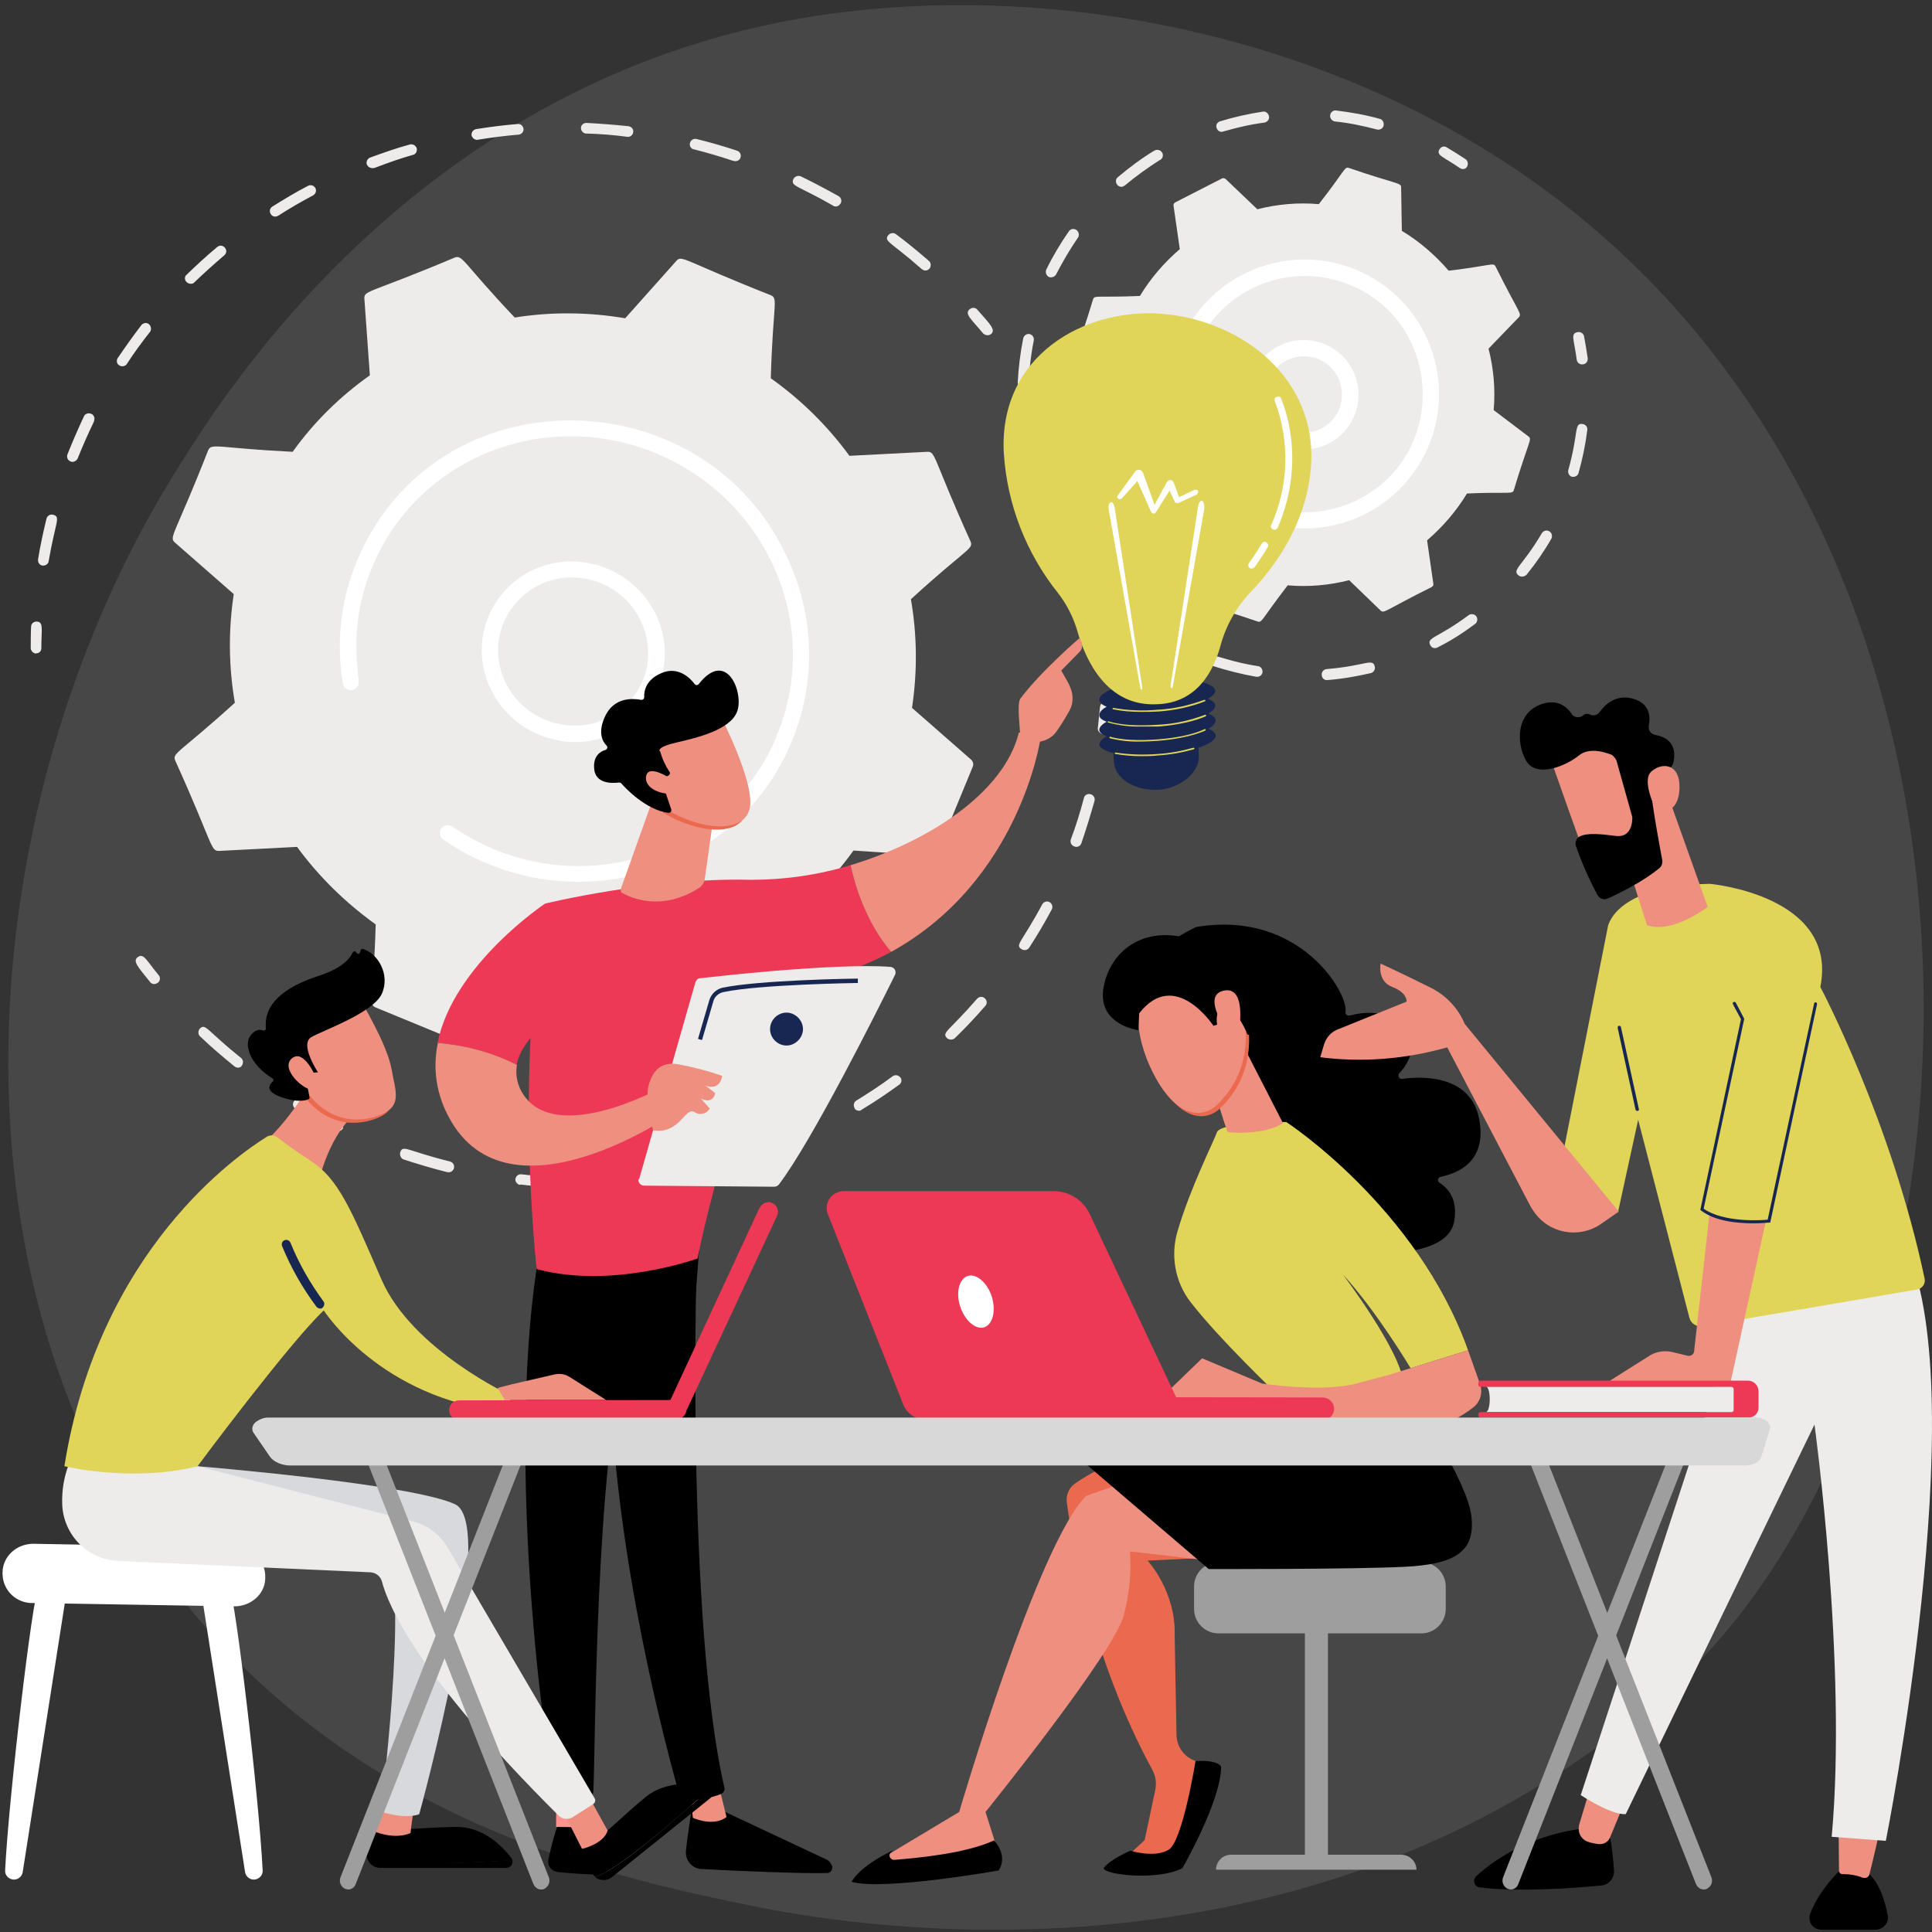 <svg width="460" height="460" viewBox="0 0 460 460" fill="none" xmlns="http://www.w3.org/2000/svg">
<rect x="0" y="0" width="460" height="460" fill="#333333" stroke="none"/>
<g clip-path="url(#clip0_2136_9345)">
<g opacity="0.1">
<path d="M405.144 395.005C395.737 404.847 386.939 411.206 379.884 416.258C297.573 475.312 200.194 458.066 179.551 453.885C148.978 447.614 89.924 435.594 47.244 385.424C-17.385 309.471 -7.282 189.707 42.802 110.706C51.947 96.247 100.376 16.027 198.8 3.136C258.378 -4.616 327.798 11.062 378.055 53.219C483.622 141.627 476.131 320.272 405.144 395.005Z" fill="white"/>
</g>
<path d="M8.1 155.476C7.665 155.302 7.316 154.779 7.316 154.344C7.316 152.602 7.316 150.86 7.404 149.205C7.404 148.508 8.013 147.985 8.71 147.985C10.452 148.072 9.842 149.727 9.842 154.344C9.842 155.041 9.32 155.563 8.623 155.563C8.449 155.65 8.275 155.563 8.1 155.476Z" fill="#EDECEB"/>
<path d="M9.059 133.178C9.582 129.955 10.278 126.733 11.062 123.51C11.236 122.813 11.933 122.378 12.63 122.552C14.546 123.074 13.24 124.032 11.585 133.614C11.498 134.31 10.801 134.746 10.104 134.659C9.407 134.572 8.972 133.875 9.059 133.178ZM16.027 108.267C17.246 105.219 18.553 102.17 19.947 99.209C20.208 98.512 20.992 98.25 21.689 98.512C22.385 98.773 22.647 99.557 22.385 100.254V100.341C20.992 103.215 19.685 106.177 18.466 109.225C18.117 109.835 17.334 110.183 16.724 109.835C16.114 109.574 15.853 108.877 16.027 108.267ZM27.96 85.359C29.789 82.659 31.705 79.959 33.709 77.346C34.231 76.823 35.015 76.736 35.538 77.259C35.973 77.695 36.06 78.391 35.799 78.914C33.796 81.44 31.88 84.053 30.137 86.753C29.702 87.276 28.831 87.363 28.308 86.927C27.786 86.579 27.699 85.882 27.96 85.359ZM44.422 67.155C43.9 66.633 43.9 65.849 44.422 65.413C46.774 63.149 49.213 60.884 51.739 58.794C53.045 57.748 54.7 59.664 53.394 60.797C50.955 62.887 48.516 65.065 46.164 67.329C45.816 67.678 44.945 67.678 44.422 67.155ZM64.455 50.954C64.107 50.345 64.194 49.648 64.804 49.212C67.591 47.47 70.465 45.728 73.34 44.248C73.949 43.899 74.733 44.16 75.082 44.77C75.43 45.38 75.169 46.164 74.559 46.512C71.772 47.993 68.898 49.648 66.197 51.39C65.588 51.738 64.804 51.564 64.455 50.954ZM88.06 39.892C87.712 39.718 87.537 39.544 87.363 39.196C87.102 38.586 87.45 37.802 88.06 37.541C91.195 36.408 94.331 35.276 97.554 34.405C98.251 34.231 98.948 34.579 99.209 35.276C99.383 35.973 99.035 36.67 98.425 36.844C95.289 37.715 92.154 38.847 89.192 39.98C88.757 40.067 88.408 40.067 88.06 39.892ZM113.058 33.186C112.71 33.011 112.361 32.663 112.274 32.228C112.187 31.531 112.622 30.921 113.319 30.747C116.629 30.224 119.939 29.789 123.249 29.527C123.946 29.44 124.555 29.963 124.642 30.66C124.73 31.357 124.207 31.966 123.51 32.053C120.287 32.315 116.978 32.75 113.755 33.273C113.581 33.36 113.319 33.273 113.058 33.186ZM138.317 30.485C138.317 29.789 138.927 29.266 139.624 29.266C142.934 29.44 146.331 29.702 149.641 30.05C150.337 30.137 150.86 30.747 150.773 31.444C150.686 32.141 150.076 32.663 149.379 32.576C146.157 32.141 142.847 31.879 139.537 31.792C138.927 31.792 138.317 31.182 138.317 30.485ZM219.409 64.02C212.092 57.574 210.35 57.487 211.483 56.006C211.918 55.484 212.702 55.309 213.312 55.745C216.012 57.748 218.625 59.926 221.151 62.103C221.673 62.539 221.761 63.323 221.325 63.932C220.802 64.542 220.019 64.542 219.409 64.02C219.409 64.078 219.409 64.078 219.409 64.02ZM164.274 34.057C164.448 33.36 165.145 32.924 165.841 33.099C169.064 33.883 172.374 34.841 175.51 35.886C176.207 36.147 176.555 36.844 176.294 37.541C176.119 38.151 175.423 38.499 174.726 38.325H174.639C171.503 37.279 168.28 36.321 165.145 35.537C164.535 35.45 164.099 34.754 164.274 34.057C164.216 34.057 164.216 34.057 164.274 34.057ZM198.33 48.951C189.881 44.073 188.139 44.422 188.923 42.593C189.272 41.983 189.969 41.722 190.665 41.983C193.714 43.464 196.675 45.032 199.637 46.686C200.247 47.035 200.508 47.732 200.159 48.428C200.159 48.428 200.159 48.516 200.072 48.516C199.724 49.125 198.94 49.386 198.33 48.951Z" fill="#EDECEB"/>
<path d="M234.041 79.35C231.254 75.953 229.512 74.733 230.906 73.601C231.428 73.165 232.299 73.165 232.735 73.775C235.696 77.172 237.264 78.566 235.87 79.611C235.348 79.959 234.564 79.872 234.041 79.35Z" fill="#EDECEB"/>
<path d="M262.175 174.638C261.653 174.377 261.304 173.854 261.391 173.332C261.565 171.677 261.74 169.935 261.914 168.28C262.001 167.583 262.611 167.061 263.307 167.148C264.004 167.235 264.527 167.844 264.527 168.541C264.353 170.196 264.179 171.938 264.004 173.68C263.917 174.377 263.307 174.9 262.611 174.726C262.349 174.726 262.262 174.726 262.175 174.638Z" fill="#EDECEB"/>
<path d="M79.872 269.23C76.65 267.663 73.427 265.833 70.378 264.004C69.769 263.656 69.594 262.872 69.943 262.262C70.988 260.607 71.598 262.262 81.005 266.966C81.614 267.314 81.876 268.011 81.614 268.708C81.266 269.318 80.482 269.492 79.872 269.23ZM95.289 274.369C95.899 272.453 96.944 274.021 107.135 276.547C107.832 276.721 108.267 277.418 108.093 278.115C107.919 278.812 107.222 279.247 106.525 279.073H106.438C102.954 278.202 99.47 277.157 95.986 276.024C95.463 275.763 95.115 275.066 95.289 274.369ZM55.832 253.901C53.045 251.636 50.258 249.284 47.645 246.758C47.122 246.323 47.122 245.452 47.558 244.929C48.951 243.536 49.126 245.278 57.4 251.897C57.923 252.333 58.01 253.117 57.574 253.726C57.226 254.336 56.355 254.336 55.832 253.901ZM123.51 282.034C122.988 281.773 122.639 281.25 122.726 280.728C122.813 280.031 123.423 279.508 124.12 279.595C127.604 280.031 131.175 280.205 134.746 280.292C135.443 280.292 136.053 280.902 136.053 281.599C136.053 282.296 135.443 282.818 134.746 282.818C131.175 282.731 127.517 282.47 123.946 282.034C123.771 282.121 123.597 282.121 123.51 282.034ZM151.557 282.121C151.121 281.947 150.86 281.512 150.773 281.076C150.686 280.379 151.208 279.77 151.905 279.683C155.389 279.334 158.873 278.812 162.357 278.115C163.054 277.941 163.751 278.463 163.925 279.16C164.099 279.857 163.664 280.467 162.967 280.641C159.483 281.338 155.825 281.86 152.341 282.209C151.992 282.209 151.731 282.209 151.557 282.121ZM178.82 276.111C178.471 275.937 178.21 275.676 178.123 275.328C177.861 274.631 178.21 273.934 178.907 273.76C182.216 272.627 185.526 271.408 188.749 270.014C189.446 269.753 190.143 270.014 190.491 270.711C190.752 271.321 190.491 272.105 189.881 272.366C186.572 273.76 183.262 275.066 179.865 276.199C179.516 276.286 179.081 276.286 178.82 276.111ZM203.992 264.353C203.731 264.266 203.556 264.091 203.469 263.83C203.121 263.22 203.295 262.437 203.818 262.088C206.779 260.259 209.741 258.343 212.528 256.252C213.137 255.817 213.921 255.991 214.357 256.514C214.792 257.036 214.705 257.82 214.096 258.256C211.221 260.346 208.26 262.349 205.211 264.179C204.863 264.527 204.427 264.527 203.992 264.353ZM225.506 247.194C224.112 245.8 225.854 245.626 232.648 237.787C233.171 237.264 233.955 237.177 234.477 237.7C235 238.135 235.087 238.919 234.652 239.442C232.3 242.142 229.861 244.755 227.335 247.194C226.812 247.629 226.028 247.629 225.506 247.194ZM243.275 226.028C241.533 224.983 243.275 224.46 248.152 215.315C248.501 214.705 249.285 214.444 249.894 214.792C250.504 215.14 250.765 215.924 250.417 216.534C248.762 219.67 246.933 222.718 245.017 225.68C244.668 226.202 243.884 226.377 243.275 226.028ZM255.643 201.466C255.033 201.204 254.772 200.507 254.946 199.898C256.166 196.675 257.211 193.278 258.082 189.968C258.256 189.271 258.953 188.923 259.65 189.097C260.346 189.271 260.782 189.968 260.608 190.665C259.65 194.062 258.604 197.459 257.472 200.769C257.211 201.466 256.514 201.814 255.817 201.553L255.643 201.466Z" fill="#EDECEB"/>
<path d="M35.712 233.78C32.924 230.296 31.444 228.815 32.837 227.857C34.231 226.899 34.841 228.641 37.802 232.212C38.238 232.735 38.151 233.519 37.628 233.954C36.931 234.477 36.147 234.39 35.712 233.78Z" fill="#EDECEB"/>
<path d="M52.173 202.598L70.726 201.64C75.952 208.782 82.311 214.966 89.453 220.105C88.93 237.874 87.624 239.093 89.453 239.877L110.183 248.413C110.793 248.675 111.49 248.5 111.925 248.065L124.119 234.39C132.829 235.871 141.714 235.958 150.424 234.564L162.879 248.326C163.315 248.849 164.012 248.936 164.621 248.762L185.177 240.487C185.787 240.226 186.135 239.616 186.135 239.006L184.829 220.715C191.884 215.75 198.155 209.566 203.207 202.511L221.76 203.73C222.37 203.817 222.979 203.382 223.241 202.859L231.602 182.565C231.864 181.955 231.69 181.258 231.167 180.823L217.144 168.541C218.45 159.918 218.363 151.208 216.882 142.672C230.122 130.565 231.864 130.739 231.08 128.91C222.108 109.051 222.805 107.483 220.802 107.57L202.249 108.528C197.023 101.386 190.752 95.202 183.522 90.063C184.045 72.294 185.352 71.075 183.522 70.291C162.792 62.103 162.357 60.623 161.05 62.103L148.856 75.778C140.146 74.297 131.262 74.21 122.551 75.604C110.183 62.539 110.183 60.623 108.267 61.319C88.059 69.855 86.666 69.071 86.753 71.075L88.059 89.366C80.917 94.418 74.733 100.515 69.681 107.57C51.912 106.699 50.344 105.393 49.56 107.222C41.634 127.429 40.154 127.865 41.634 129.171L55.657 141.453C54.351 150.076 54.438 158.786 55.919 167.322C42.679 179.342 40.937 179.255 41.721 181.084C50.78 201.117 50.083 202.685 52.173 202.598Z" fill="#EDECEB"/>
<path d="M114.887 151.905C116.629 140.233 127.429 132.22 139.101 133.875L139.449 133.962C151.295 135.791 159.744 146.766 158.089 158.437C156.347 170.109 145.547 178.122 133.875 176.467C133.788 176.467 133.614 176.467 133.527 176.38C121.594 174.551 113.319 163.576 114.887 151.905ZM138.927 137.707C129.433 136.139 120.374 142.585 118.806 152.166C118.806 152.253 118.806 152.34 118.719 152.427C117.5 162.183 124.294 171.067 134.049 172.548C143.63 174.116 152.602 167.583 154.17 158.089V157.828C155.389 148.072 148.595 139.188 138.927 137.707Z" fill="white"/>
<path d="M113.929 204.688C110.967 203.382 108.18 201.727 105.567 199.898C104.783 199.375 104.522 198.417 104.87 197.546C104.957 197.459 104.957 197.372 105.044 197.285C105.654 196.414 106.873 196.239 107.744 196.849C110.793 198.94 114.103 200.682 117.5 202.162C143.369 212.876 172.896 201.553 184.219 176.903C184.481 176.293 184.829 175.596 185.003 174.987C195.804 148.856 182.739 118.893 156.173 107.919C129.607 96.944 99.296 109.051 88.582 135.094C82.224 150.598 86.056 161.573 85.272 163.228C84.75 164.186 83.617 164.622 82.659 164.099C82.049 163.838 81.701 163.315 81.614 162.618C79.872 152.079 81.353 141.191 85.882 131.523C105.828 88.321 169.238 90.063 188.139 134.31C193.975 147.724 194.149 162.88 188.575 176.38C188.313 177.077 187.965 177.774 187.704 178.471C181.955 191.013 171.503 200.856 158.699 205.908C144.937 211.395 129.607 211.308 115.932 205.559C115.322 205.385 114.625 205.037 113.929 204.688Z" fill="white"/>
<path d="M275.676 123.51C278.899 127.255 282.644 130.478 286.825 133.004L286.999 143.369C286.999 144.501 288.045 144.066 299.455 147.985C300.5 148.334 300.413 147.376 306.597 139.362C311.475 139.798 316.44 139.362 321.23 138.143L328.721 145.372C329.592 146.156 329.94 145.198 340.828 139.798C341.176 139.624 341.351 139.275 341.263 138.927L339.783 128.649C343.528 125.426 346.751 121.681 349.277 117.5C359.206 117.064 360.077 117.761 360.426 116.716C363.997 104.87 364.868 104.609 363.91 103.912L355.635 97.641C356.071 92.763 355.635 87.798 354.416 83.008L361.645 75.517C362.429 74.646 361.471 74.298 356.071 63.41C355.548 62.452 355.026 63.236 344.922 64.455C341.699 60.71 337.954 57.487 333.773 54.961L333.599 44.596C333.599 43.464 332.553 43.899 321.143 39.98C320.098 39.631 320.272 40.589 314.001 48.603C309.123 48.167 304.158 48.603 299.368 49.822L291.877 42.68C291.616 42.418 291.18 42.331 290.919 42.505L279.857 48.167C279.509 48.341 279.334 48.69 279.421 49.038L280.902 59.316C277.157 62.539 273.934 66.284 271.408 70.465C261.479 70.901 260.608 70.204 260.259 71.249C256.688 83.095 255.817 83.356 256.688 84.053L264.963 90.324C264.527 95.202 264.963 100.167 266.182 104.957C259.475 112.274 258.343 112.448 258.866 113.406L264.527 124.468C265.05 125.513 265.659 124.729 275.676 123.51Z" fill="#EDECEB"/>
<path d="M297.451 93.112C297.887 85.969 304.071 80.482 311.301 81.004C318.443 81.44 323.93 87.624 323.408 94.853C322.972 101.996 316.788 107.483 309.559 106.961C302.416 106.525 296.929 100.341 297.451 93.112ZM301.284 93.373C300.935 98.425 304.768 102.78 309.82 103.041C314.872 103.302 319.227 99.557 319.488 94.505C319.836 89.453 316.004 85.098 310.952 84.837C305.987 84.576 301.632 88.321 301.284 93.373Z" fill="white"/>
<path d="M245.104 113.493C244.581 111.838 244.146 110.096 243.797 108.354C243.623 107.657 244.059 106.96 244.755 106.786C246.497 106.438 246.236 108.354 247.543 112.709C247.717 113.406 247.368 114.103 246.672 114.277C245.975 114.538 245.365 114.103 245.104 113.493Z" fill="#EDECEB"/>
<path d="M242.316 91.108C242.491 87.537 242.926 84.053 243.623 80.569C243.797 79.872 244.407 79.436 245.104 79.524C245.8 79.698 246.236 80.308 246.149 81.004C244.32 90.237 245.713 92.502 243.623 92.415C242.839 92.415 242.316 91.892 242.316 91.108ZM249.72 65.936C249.11 65.587 248.849 64.891 249.11 64.194C250.678 60.971 252.507 57.922 254.511 55.048C254.946 54.438 255.73 54.351 256.34 54.787C256.862 55.222 257.037 56.006 256.688 56.529C254.772 59.316 253.03 62.278 251.462 65.326C251.114 65.936 250.33 66.197 249.72 65.936ZM266.443 44.335C266.269 44.248 266.095 44.16 266.008 43.986C265.572 43.464 265.572 42.593 266.182 42.157C268.882 39.892 271.757 37.715 274.805 35.886C275.415 35.537 276.199 35.624 276.634 36.234C277.07 36.844 276.896 37.628 276.286 38.063H276.199C273.325 39.892 270.537 41.896 267.924 44.073C267.402 44.509 266.879 44.596 266.443 44.335ZM290.309 31.269C289.7 30.921 289.438 30.137 289.7 29.527C289.874 29.266 290.135 29.005 290.396 28.918C293.793 27.872 297.277 27.089 300.761 26.566C301.458 26.479 302.068 27.089 302.155 27.785C302.242 28.395 301.807 29.005 301.11 29.179C297.713 29.614 294.403 30.398 291.093 31.357C290.919 31.444 290.571 31.357 290.309 31.269ZM316.701 27.437C316.788 26.74 317.398 26.218 318.095 26.305C321.666 26.74 325.15 27.35 328.547 28.308C329.244 28.482 329.592 29.266 329.418 29.963C329.244 30.573 328.547 31.008 327.85 30.834C324.54 29.963 321.23 29.266 317.833 28.918C317.137 28.831 316.614 28.134 316.701 27.437Z" fill="#EDECEB"/>
<path d="M347.535 39.979C343.615 37.279 341.873 37.018 342.744 35.537C343.093 34.928 343.877 34.666 344.486 35.102C345.967 35.973 347.448 36.931 348.928 37.889C349.538 38.325 349.625 39.108 349.277 39.718C348.928 40.328 348.145 40.415 347.535 39.979Z" fill="#EDECEB"/>
<path d="M375.407 85.621C374.797 80.83 373.839 79.437 375.581 79.088C376.278 78.914 376.974 79.35 377.149 80.046C377.497 81.788 377.758 83.53 378.02 85.272C378.107 85.969 377.671 86.666 376.887 86.753C376.191 86.84 375.494 86.405 375.407 85.621Z" fill="#EDECEB"/>
<path d="M288.132 157.044C288.829 155.041 290.309 157.131 299.542 158.612C300.239 158.699 300.674 159.396 300.587 160.092C300.5 160.789 299.803 161.225 299.107 161.138C295.622 160.528 292.226 159.657 288.916 158.612C288.306 158.35 287.958 157.654 288.132 157.044ZM314.698 160.702C314.611 160.005 315.133 159.396 315.83 159.308C325.237 158.525 326.805 156.608 327.327 158.699C327.502 159.396 327.066 160.092 326.369 160.267C322.972 161.051 319.488 161.66 316.004 161.922C315.395 162.009 314.698 161.486 314.698 160.702ZM340.567 153.647C339.522 151.731 342.135 152.079 349.625 146.505C350.148 146.069 351.019 146.156 351.454 146.679C351.89 147.201 351.803 148.072 351.28 148.508C348.493 150.598 345.532 152.515 342.396 154.082C341.699 154.518 340.915 154.344 340.567 153.647ZM361.558 137.011C359.903 135.617 362.342 135.007 367.133 126.907C367.568 126.297 368.352 126.123 368.962 126.558C369.484 126.907 369.659 127.604 369.397 128.213C367.655 131.262 365.652 134.136 363.474 136.836C362.952 137.359 362.081 137.446 361.558 137.011ZM373.404 111.925C375.93 102.867 374.711 100.689 376.801 100.951C377.498 101.038 378.02 101.647 377.933 102.344C377.498 105.828 376.801 109.225 375.843 112.622C375.669 113.319 374.885 113.667 374.188 113.493C373.665 113.319 373.23 112.622 373.404 111.925Z" fill="#EDECEB"/>
<path d="M273.586 151.295C272.105 150.337 270.624 149.292 269.231 148.247C268.621 147.811 268.534 147.027 268.969 146.417C270.015 145.024 271.147 146.679 274.892 149.118C275.502 149.553 275.589 150.337 275.154 150.947C274.805 151.469 274.108 151.556 273.586 151.295Z" fill="#EDECEB"/>
<path d="M294.664 121.594C293.706 121.071 293.444 119.852 293.967 118.981C294.489 118.022 295.622 117.761 296.58 118.197C304.855 122.987 314.958 123.249 323.494 118.893C345.705 107.483 343.092 74.733 319.313 67.068C305.726 62.713 291.092 69.159 285.082 82.05C279.16 94.853 285.866 101.56 281.773 102.518C280.727 102.78 279.682 102.083 279.421 101.038C275.414 83.792 286.128 66.633 303.374 62.626C320.62 58.619 337.779 69.333 341.786 86.579C345.792 103.825 335.079 120.984 317.833 124.991C312.171 126.297 306.335 126.036 300.761 124.294C298.67 123.597 296.58 122.726 294.664 121.594Z" fill="white"/>
<path d="M289.351 167.932C289.264 167.322 288.654 166.799 287.609 166.364C288.741 165.754 289.351 165.057 289.351 164.448C289.177 162.444 282.906 161.312 275.241 161.922C267.576 162.531 261.566 164.622 261.74 166.712C261.827 167.322 262.437 167.845 263.482 168.28C262.35 168.89 261.74 169.587 261.74 170.283C261.74 170.98 262.437 171.416 263.482 171.851C262.35 172.461 261.74 173.158 261.74 173.767C261.74 174.377 262.437 174.9 263.482 175.335C262.35 175.945 261.74 176.642 261.74 177.251C261.827 178.123 263.134 178.819 265.137 179.342C265.137 180.039 265.137 180.823 265.224 181.519C265.485 185.178 269.666 188.052 275.154 188.052C280.641 188.052 285.345 184.133 285.432 180.387C285.432 179.603 285.432 178.819 285.345 178.035C287.958 177.164 289.525 176.119 289.438 175.074C289.351 174.464 288.741 173.942 287.696 173.506C288.829 172.896 289.438 172.2 289.438 171.503C289.438 170.806 288.741 170.37 287.696 169.935C288.741 169.238 289.351 168.628 289.351 167.932Z" fill="#182751"/>
<path d="M271.67 180.039C269.666 180.039 267.576 179.865 265.573 179.516C265.486 179.516 265.398 179.429 265.398 179.342C265.398 179.255 265.486 179.168 265.573 179.168C268.882 179.69 272.279 179.777 275.676 179.516C278.551 179.342 281.338 178.819 284.125 178.035C284.212 178.035 284.299 178.035 284.387 178.123C284.387 178.21 284.387 178.297 284.299 178.384C281.512 179.168 278.638 179.69 275.764 179.865C274.37 180.039 272.976 180.039 271.67 180.039Z" fill="#E0D558"/>
<path d="M271.669 176.555C269.143 176.642 266.705 176.381 264.266 175.771C264.179 175.771 264.092 175.597 264.179 175.509C264.179 175.422 264.266 175.335 264.353 175.422C266.966 176.206 271.234 176.381 275.763 176.032C280.292 175.684 284.386 174.813 286.825 173.593C286.912 173.593 286.999 173.593 287.086 173.68C287.086 173.767 287.086 173.855 286.999 173.942C284.473 175.074 280.292 176.032 275.763 176.381C274.37 176.468 273.063 176.555 271.669 176.555Z" fill="#E0D558"/>
<path d="M271.669 172.983C269.056 173.071 266.356 172.722 263.83 172.025C263.743 172.025 263.656 171.938 263.743 171.851C263.743 171.764 263.917 171.677 264.004 171.764C266.617 172.635 271.06 172.896 275.85 172.548C279.683 172.374 283.428 171.503 286.912 170.196C286.999 170.109 287.086 170.196 287.173 170.283C287.173 170.37 287.173 170.458 287.086 170.545C284.56 171.677 280.379 172.635 275.85 172.983H271.669Z" fill="#E0D558"/>
<path d="M271.669 169.499C269.404 169.499 267.227 169.325 265.049 168.89C264.962 168.89 264.875 168.803 264.875 168.715C264.875 168.628 264.962 168.541 265.049 168.541C268.533 169.151 272.104 169.325 275.676 168.977C279.421 168.803 283.166 167.932 286.737 166.625C286.825 166.625 286.912 166.625 286.999 166.712C286.999 166.799 286.999 166.886 286.912 166.973C283.34 168.367 279.595 169.151 275.763 169.412C274.369 169.499 272.975 169.499 271.669 169.499Z" fill="#E0D558"/>
<path d="M256.514 150.25C255.556 146.94 253.988 143.892 251.898 141.191C244.32 131.697 239.791 120.113 239.007 107.919C237.7 84.75 258.169 73.165 276.896 74.733C295.623 76.301 314.088 90.237 312.085 111.751C310.865 124.991 303.462 135.007 297.887 140.843C294.403 144.501 291.877 148.943 290.571 153.821C288.916 159.831 284.996 167.322 275.589 167.67C263.482 168.367 258.43 157.044 256.514 150.25Z" fill="#E0D558"/>
<path d="M278.725 163.141L285.258 120.548C285.432 119.677 285.867 119.068 286.216 119.242C286.564 119.416 286.825 120.2 286.738 121.071V121.158L279.248 163.402C279.16 163.751 278.986 163.925 278.899 163.838C278.812 163.751 278.638 163.489 278.725 163.141Z" fill="white"/>
<path d="M271.93 163.489L265.398 120.897C265.224 120.026 264.875 119.416 264.44 119.59C264.004 119.765 263.83 120.548 264.004 121.419V121.507L271.495 163.751C271.582 164.099 271.669 164.273 271.843 164.186C272.018 164.099 271.93 163.838 271.93 163.489Z" fill="white"/>
<path d="M285.257 116.89C285.083 116.629 284.735 116.542 284.386 116.629L280.728 118.371L279.421 114.8C279.334 114.626 279.16 114.451 278.986 114.364C278.55 114.19 278.115 114.364 277.854 114.713L274.892 120.2L272.105 112.448C272.018 112.274 271.844 112.1 271.669 112.012C271.234 111.751 270.624 111.838 270.276 112.274L266.095 118.022C265.921 118.284 266.008 118.545 266.182 118.719H266.269C266.53 118.893 266.966 118.893 267.14 118.632L270.798 114.538L274.108 121.942C274.195 122.029 274.282 122.203 274.37 122.203C274.718 122.378 275.066 122.29 275.241 121.942L278.463 116.803L279.683 119.416V119.503C279.857 119.764 280.205 119.852 280.554 119.764L284.909 117.761C285.17 117.5 285.344 117.239 285.257 116.89Z" fill="white"/>
<path d="M298.061 135.356C297.626 135.443 297.278 135.094 297.19 134.659C297.19 134.397 297.278 134.223 297.365 134.049C298.497 132.568 299.455 131.001 300.413 129.433C300.674 128.997 301.197 128.91 301.546 129.171C301.981 129.433 302.068 129.955 301.807 130.304C300.849 131.959 299.803 133.526 298.671 135.094C298.584 135.181 298.323 135.356 298.061 135.356Z" fill="white"/>
<path d="M303.461 126.123C303.025 126.123 302.59 125.774 302.59 125.339C302.59 125.252 302.59 125.078 302.677 124.991C306.858 115.671 307.119 105.044 303.548 95.55C303.374 95.202 303.461 94.679 303.896 94.505H303.983C304.332 94.331 304.854 94.418 305.029 94.853V94.941C305.29 95.55 311.387 109.138 304.158 125.774C304.071 125.862 303.809 126.123 303.461 126.123Z" fill="white"/>
<path d="M164.97 429.236C164.97 429.236 163.925 435.072 163.315 440.733C163.141 442.911 164.709 444.827 166.886 445.001H167.06C174.725 445.437 191.1 446.134 196.936 445.959C197.633 445.959 198.156 445.35 198.156 444.653C198.156 444.479 198.156 444.391 198.068 444.217C197.807 443.52 197.285 442.911 196.588 442.649L169.673 430.02L164.97 429.236Z" fill="black"/>
<path d="M164.187 425.839L164.97 432.807C164.97 432.807 169.761 435.072 172.984 432.633L171.068 424.881L164.187 425.839Z" fill="#EF8F7F"/>
<path d="M166.103 295.274C165.754 297.103 163.316 385.772 172.461 425.578C172.635 426.187 172.287 426.884 171.677 427.145C169.238 428.104 166.625 428.539 163.925 428.626C162.88 428.626 161.922 427.929 161.661 426.971C159.048 417.738 146.418 371.4 145.198 327.24C143.805 277.941 145.198 325.585 145.198 325.585L146.592 295.1L166.103 295.274Z" fill="black"/>
<path d="M133.875 432.023C133.875 432.023 132.22 434.897 130.565 442.737C130.304 444.043 131.088 445.262 132.307 445.611C132.394 445.611 132.568 445.698 132.655 445.698C135.181 445.959 139.101 446.308 142.149 446.308C143.456 446.308 144.501 445.262 144.501 443.956V443.608C144.153 440.733 143.195 436.117 139.885 432.459L133.875 432.023Z" fill="black"/>
<path d="M132.403 434.984L132.49 422.616L140.068 422.703L139.981 435.072L132.403 434.984Z" fill="url(#paint0_linear_2136_9345)"/>
<path d="M128.474 297.625C120.286 344.312 129.084 413.296 132.132 426.797C132.306 427.581 133.003 428.19 133.787 428.365C135.791 428.713 137.881 428.713 139.884 428.191C140.668 427.929 141.278 427.232 141.278 426.448C141.8 415.561 141.713 348.667 149.117 322.275C149.465 320.969 150.336 319.749 151.469 318.965L165.579 309.123L166.799 293.096L128.474 297.625Z" fill="black"/>
<path d="M178.732 209.479C155.476 208.869 129.781 215.141 129.781 215.141C122.464 255.556 127.778 302.155 127.778 302.155C145.72 307.033 166.102 299.629 166.102 299.629C169.238 282.731 183.697 235.348 183.697 235.348C193.713 234.303 203.382 231.341 212.179 226.638C206.343 219.757 203.643 211.047 202.511 205.995C194.759 208.347 186.832 209.479 178.732 209.479Z" fill="#EE3956"/>
<path d="M247.716 175.945C246.497 174.377 244.407 173.767 242.577 174.464C239.006 188.836 220.976 200.42 202.511 205.995C203.643 211.134 206.343 219.844 212.179 226.638C242.839 209.74 247.716 175.945 247.716 175.945Z" fill="#EF8F7F"/>
<path d="M247.106 176.642C247.367 177.426 244.58 178.558 242.925 175.422C242.925 173.941 242.054 167.583 242.925 166.364C247.716 159.918 256.949 151.992 256.949 151.992C257.82 152.776 257.907 154.082 257.21 155.04L252.681 159.657C253.552 161.312 254.684 162.793 255.207 164.796C255.555 166.364 255.381 168.019 254.51 169.412C253.639 170.98 252.681 172.548 251.635 174.029C250.677 175.509 249.022 176.467 247.106 176.642Z" fill="#EF8F7F"/>
<path d="M250.765 162.531L246.671 165.928L245.364 169.325L248.935 173.419C248.935 173.419 250.242 166.625 251.113 165.144C251.984 163.664 251.636 162.967 250.765 162.531Z" fill="#EF8F7F"/>
<path d="M138.491 237.7L129.781 215.14C129.781 215.14 107.918 229.686 104.173 248.326C110.705 248.849 117.151 250.591 122.987 253.552C124.729 244.755 138.491 237.7 138.491 237.7Z" fill="#EE3956"/>
<path d="M157.305 259.04C157.305 259.04 132.829 272.54 124.729 260.782C123.248 258.691 122.639 256.078 123.074 253.552C117.238 250.591 110.793 248.849 104.26 248.326C102.954 254.336 103.912 260.607 106.873 266.008C120.984 292.487 160.441 265.05 160.441 265.05L157.305 259.04Z" fill="#EF8F7F"/>
<path d="M155.389 190.404L147.811 211.656C147.724 212.005 147.811 212.44 148.159 212.614C150.162 213.747 157.392 217.057 166.189 211.569C167.147 211.047 167.757 210.088 167.844 208.956L170.457 190.491L155.389 190.404Z" fill="#EF8F7F"/>
<path d="M170.892 171.503C170.892 171.503 178.819 186.833 177.773 193.017C176.641 199.201 166.624 198.678 157.914 193.539L151.904 176.99L170.892 171.503Z" fill="#EB6A4F"/>
<path d="M171.677 170.719C171.677 170.719 179.603 186.049 178.558 192.233C177.425 198.417 167.409 197.894 158.698 192.755L152.688 176.206L171.677 170.719Z" fill="#EF8F7F"/>
<path d="M159.134 184.655C159.482 184.481 159.569 184.132 159.482 183.871C159.482 183.871 159.482 183.784 159.395 183.784C158.437 182.303 157.653 180.648 157.218 178.993C157.218 178.993 155.737 178.035 160.963 176.816C166.189 175.597 173.854 173.767 175.509 169.412C177.164 165.057 173.07 154.344 166.363 162.88C166.189 163.141 165.753 163.228 165.492 162.967L165.405 162.88C164.36 161.486 161.485 158.525 157.479 160.267C153.733 161.834 153.298 164.622 153.385 166.015C153.385 166.364 153.124 166.625 152.775 166.625H152.601C150.685 166.277 146.243 165.928 144.065 170.545C142.323 174.29 143.368 176.468 144.414 177.513C144.675 177.774 144.675 178.122 144.414 178.384C144.327 178.471 144.239 178.558 144.152 178.558C142.933 178.906 141.278 179.952 141.452 182.826C141.626 186.833 146.069 186.484 147.375 186.31C147.549 186.31 147.811 186.397 147.898 186.484C148.943 187.704 153.821 192.843 159.134 193.539C159.482 193.539 159.831 193.365 159.831 193.017V192.755L157.566 186.049C157.479 185.7 157.566 185.352 157.914 185.265L159.134 184.655Z" fill="black"/>
<path d="M160.005 185.613C160.005 185.613 154.256 181.606 153.821 184.916C153.385 188.226 158.96 189.794 161.747 188.575L160.005 185.613Z" fill="#EF8F7F"/>
<path d="M152.253 280.467L165.579 233.867C165.753 233.345 166.189 232.909 166.711 232.909C169.063 232.648 176.118 231.864 184.219 231.167C193.974 230.383 205.297 229.686 212.004 230.209C212.788 230.296 213.311 230.906 213.224 231.69C213.224 231.864 213.136 232.038 213.049 232.212C209.217 239.964 193.364 271.669 185.438 282.034C185.177 282.383 184.741 282.557 184.306 282.557L153.385 282.296C152.601 282.296 151.991 281.686 151.991 280.902C152.165 280.641 152.253 280.554 152.253 280.467Z" fill="#EDECEB"/>
<path d="M155.476 269.143C155.476 269.143 153.647 261.478 154.344 258.778C155.041 256.078 156.521 252.594 161.399 253.378C164.97 254.075 168.541 254.946 171.938 256.165C171.938 256.165 171.677 259.736 168.019 258.517L170.283 260.259C170.283 260.259 169.935 263.046 166.886 261.565L168.977 263.917C168.367 265.137 166.799 265.572 165.667 264.962C165.58 264.875 165.493 264.875 165.406 264.788C163.054 263.395 162.009 270.101 155.476 269.143Z" fill="#EF8F7F"/>
<path d="M183.348 245.016C183.348 247.194 185.177 248.936 187.267 248.936C189.358 248.936 191.187 247.107 191.187 245.016C191.187 242.926 189.358 241.097 187.267 241.097C185.177 241.097 183.348 242.839 183.348 245.016Z" fill="#182751"/>
<path d="M167.148 247.629L166.189 247.368L168.89 238.135C169.325 236.655 170.545 235.522 172.025 235.174C180.648 233.345 203.295 232.996 204.253 232.996V234.042C203.991 234.042 180.735 234.39 172.199 236.219C171.067 236.48 170.109 237.351 169.848 238.397L167.148 247.629Z" fill="#182751"/>
<path d="M9.146 378.02C7.752 380.11 2.09 427.755 1.219 445.349C1.132 446.482 2.09 447.44 3.223 447.527H3.31C4.355 447.527 5.226 446.743 5.4 445.785L15.765 379.588L9.146 378.02Z" fill="white"/>
<path d="M54.612 378.02C56.005 380.11 61.667 427.755 62.538 445.349C62.625 446.482 61.667 447.44 60.535 447.527H60.448C59.403 447.527 58.532 446.743 58.357 445.785L47.992 379.588L54.612 378.02Z" fill="white"/>
<path d="M0.609 374.275V374.797C0.696 378.717 3.919 381.766 7.839 381.678L55.657 382.462C59.577 382.549 62.974 379.675 63.148 376.017V375.581C63.322 371.749 60.1 368.526 55.919 368.439L8.1 367.568C4.006 367.481 0.696 370.529 0.609 374.275Z" fill="white"/>
<path d="M101.299 443.607C92.763 443.607 89.017 442.911 87.362 442.214C87.711 443.695 89.017 444.74 90.498 444.74H120.548C121.332 444.74 122.029 444.13 122.029 443.259C122.029 443.085 122.029 442.998 121.942 442.824C118.545 443.172 111.315 443.607 101.299 443.607Z" fill="black"/>
<path d="M122.028 442.911C121.941 442.736 121.854 442.562 121.767 442.388C119.502 439.427 114.886 434.897 108.615 434.984C99.469 435.071 96.246 436.117 89.104 435.071L87.449 440.646C87.275 441.169 87.275 441.778 87.362 442.301C89.017 442.998 92.762 443.695 101.298 443.695C111.315 443.607 118.544 443.172 122.028 442.911Z" fill="black"/>
<path d="M91.195 428.974L89.105 436.03C89.105 436.03 93.634 438.12 97.728 436.465L98.511 430.368L91.195 428.974Z" fill="#EF8F7F"/>
<path d="M153.473 439.252C146.853 444.566 143.456 446.395 141.714 446.917C142.846 447.876 144.588 447.876 145.721 446.917L169.151 428.104C169.761 427.581 169.848 426.71 169.412 426.1C169.325 426.013 169.238 425.926 169.151 425.839C166.625 428.016 161.225 432.981 153.473 439.252Z" fill="black"/>
<path d="M169.151 425.665C168.977 425.577 168.802 425.49 168.628 425.403C165.057 424.532 158.611 423.923 153.734 427.842C146.679 433.678 144.762 436.465 138.578 440.123L140.756 445.524C140.93 446.046 141.278 446.482 141.714 446.83C143.456 446.308 146.853 444.479 153.472 439.165C161.224 432.981 166.625 428.016 169.151 425.665Z" fill="black"/>
<path d="M47.035 349.103C47.035 349.103 97.902 353.283 108.354 358.161C118.806 363.039 99.818 431.936 99.818 431.936C99.818 431.936 96.944 433.33 90.672 431.326C90.672 431.326 97.118 380.546 92.327 369.484L37.279 360.513L47.035 349.103Z" fill="#EDECEB"/>
<g opacity="0.1">
<path d="M47.017 349.094C47.017 349.094 97.884 353.275 108.336 358.152C118.789 363.03 99.8 431.927 99.8 431.927C99.8 431.927 96.926 433.321 90.655 431.317C90.655 431.317 97.1 380.537 92.31 369.475L37.262 360.504L47.017 349.094Z" fill="#182751"/>
</g>
<path d="M133.526 430.542C133.962 430.978 138.578 440.21 138.578 440.21C138.578 440.21 143.717 439.078 144.675 435.855L140.059 427.494L133.526 430.542Z" fill="#EF8F7F"/>
<path d="M16.375 348.667C15.243 351.628 14.72 354.764 14.807 357.987C14.981 365.303 20.73 371.313 28.134 371.662L88.234 374.362C89.54 374.449 90.585 375.32 90.934 376.539C92.327 382.027 99.296 398.75 133.004 432.284C133.875 433.155 135.268 433.33 136.401 432.633L141.191 429.584C141.714 429.236 141.888 428.626 141.54 428.103L106.525 368.352C104.696 365.303 101.734 363.126 98.337 362.255L47.035 349.102L16.375 348.667Z" fill="#EDECEB"/>
<path d="M75.691 255.294C75.691 255.294 69.246 266.704 62.713 272.192L76.301 279.77C76.301 279.77 79.349 267.75 86.317 264.179L75.691 255.294Z" fill="#EF8F7F"/>
<path d="M15.329 349.102C15.329 349.102 31.53 353.022 47.034 349.102C47.034 349.102 68.722 319.923 77.084 311.997C77.084 311.997 90.498 333.076 120.199 336.124L121.854 332.379C121.854 332.379 98.163 321.491 90.846 304.681C83.529 287.87 80.655 280.728 73.948 276.373C69.767 273.673 67.329 271.756 66.022 270.798C65.325 270.276 64.367 270.189 63.583 270.624C56.702 274.892 23.517 297.625 15.329 349.102Z" fill="#E0D558"/>
<path d="M76.213 311.562C75.865 311.562 75.604 311.388 75.342 311.126C72.032 306.684 69.245 301.806 67.155 296.667C66.981 296.145 67.155 295.535 67.765 295.274C68.287 295.1 68.897 295.274 69.158 295.883C71.162 300.848 73.862 305.552 76.997 309.82C77.346 310.255 77.259 310.952 76.823 311.3C76.736 311.562 76.475 311.562 76.213 311.562Z" fill="#182751"/>
<path d="M118.458 330.463L121.855 329.592L132.046 327.24C133.265 326.979 134.572 327.153 135.617 327.85L144.327 333.337H120.2L118.458 330.463Z" fill="#EF8F7F"/>
<path d="M85.097 239.006C85.097 239.006 91.369 249.371 92.414 255.207C93.459 261.043 95.288 264.527 88.669 266.618C82.049 268.708 76.039 266.095 72.206 260.695C72.206 260.695 66.284 252.42 66.806 248.675C67.329 244.929 85.097 239.006 85.097 239.006Z" fill="#EB6A4F"/>
<path d="M85.882 238.222C85.882 238.222 92.153 248.587 93.198 254.423C94.243 260.259 96.072 263.743 89.453 265.834C82.833 267.924 76.823 265.311 72.991 259.911C72.991 259.911 67.068 251.636 67.59 247.891C68.113 244.145 85.882 238.222 85.882 238.222Z" fill="#EF8F7F"/>
<path d="M74.82 255.381L75.691 255.294C75.691 255.294 71.249 248.588 74.123 246.933C76.997 245.278 88.843 241.184 90.933 236.568C92.937 232.038 89.975 226.986 86.404 225.941C86.143 225.854 85.969 226.028 85.882 226.202L85.707 226.812C85.62 227.073 85.359 227.161 85.098 227.073C85.011 226.986 84.924 226.899 84.836 226.812C84.749 226.551 84.488 226.464 84.227 226.551C84.14 226.638 84.052 226.638 83.965 226.812C83.356 228.206 81.439 230.558 75.778 232.387C67.677 235 62.713 239.093 63.322 244.842C63.322 245.103 63.148 245.365 62.887 245.365H62.626C61.929 245.103 60.971 245.016 59.838 246.323C57.835 248.5 59.403 253.378 64.89 256.775C65.151 256.949 65.151 257.211 65.064 257.385L64.977 257.472C64.193 258.169 62.974 259.736 66.719 261.13C70.465 262.524 72.642 262.088 73.426 261.74C73.6 261.653 73.775 261.479 73.687 261.217L72.729 256.165C72.642 255.904 72.816 255.643 73.078 255.643L74.82 255.381Z" fill="black"/>
<path d="M75.169 256.427C75.169 256.427 72.381 249.633 69.507 251.984C66.633 254.423 72.207 259.649 74.733 259.562L75.169 256.427Z" fill="#EF8F7F"/>
<path d="M109.138 338.041H109.225L160.876 337.954C162.182 338.041 163.228 337.083 163.402 335.863C163.576 334.644 162.531 333.511 161.311 333.337H160.963L109.312 333.424C108.005 333.424 106.96 334.382 106.96 335.689C106.873 336.995 107.918 338.041 109.138 338.041Z" fill="#EE3956"/>
<path d="M180.909 287.522C180.909 287.522 180.909 287.609 180.822 287.609L159.133 334.382C158.611 335.515 159.046 336.908 160.179 337.431C161.311 337.953 162.705 337.518 163.227 336.386V336.299L185.003 289.525C185.525 288.393 185.09 286.999 183.957 286.477C182.912 285.867 181.519 286.389 180.909 287.522Z" fill="#EE3956"/>
<path d="M316.178 385.162H310.69V444.13H316.178V385.162Z" fill="#9E9E9E"/>
<path d="M337.256 445.175H289.524C289.524 443.259 291.092 441.604 293.096 441.604H333.772C335.688 441.691 337.256 443.259 337.256 445.175Z" fill="#9E9E9E"/>
<path d="M290.135 371.923H338.389C341.612 371.923 344.225 374.536 344.225 377.759V383.072C344.225 386.295 341.612 388.908 338.389 388.908H290.135C286.912 388.908 284.299 386.295 284.299 383.072V377.759C284.299 374.536 286.912 371.923 290.135 371.923Z" fill="#9E9E9E"/>
<path d="M273.149 345.88C266.965 347.186 261.129 349.625 255.99 353.196C254.597 354.154 253.813 355.809 253.987 357.551C255.119 366.174 259.561 394.134 274.369 421.397C275.153 422.877 275.414 424.532 275.065 426.187L272.54 438.12L267.749 442.562H280.03L288.218 420.438L284.734 419.306C282.034 418.435 280.204 415.996 280.117 413.122L279.682 389.43C280.03 378.891 273.236 371.575 273.236 371.575L292.834 370.616L273.149 345.88Z" fill="#EB6A4F"/>
<path d="M262.871 444.653C261.739 446.133 274.891 448.05 281.511 444.827C281.511 444.827 290.744 428.8 290.744 420.613C290.744 420.613 290.047 418.958 284.647 419.306C284.647 419.306 281.598 438.294 278.288 440.385C274.979 442.475 269.143 440.646 269.143 440.646C269.143 440.646 264.526 442.562 262.871 444.653Z" fill="black"/>
<path d="M290.135 371.923C290.048 371.749 269.056 369.397 269.056 369.397C269.405 374.536 268.882 379.588 267.576 384.553C265.398 393.35 234.651 431.413 234.651 431.413L237.874 441.691C228.38 445.088 218.189 445.698 208.347 443.433L228.38 431.413C228.38 431.413 247.107 367.568 258.604 356.158L279.596 348.841L290.135 371.923Z" fill="#EF8F7F"/>
<path d="M337.257 334.731C337.257 334.731 349.364 352.761 350.322 360.948C351.28 369.136 347.012 372.446 334.295 373.055C321.578 373.665 287.783 373.578 287.783 373.578L258.865 348.841C258.865 348.841 279.944 341.35 285.431 339.173C290.919 336.995 337.257 334.818 337.257 334.731Z" fill="black"/>
<path d="M236.654 438.207C236.654 438.207 240.138 441.604 237.786 445.35C237.786 445.35 210.262 450.227 202.771 448.05C202.771 448.05 204.339 444.479 212.788 440.472L212.178 440.995C211.743 441.343 211.656 441.953 212.004 442.388C212.178 442.649 212.527 442.824 212.875 442.824C218.363 442.388 229.86 441.343 236.654 438.207Z" fill="black"/>
<path d="M284.821 220.715C309.558 216.534 321.142 236.655 320.358 240.922C320.271 241.358 320.62 241.793 321.055 241.793H321.403C324.278 241.01 330.549 240.051 334.382 244.929C337.779 249.197 335.253 253.291 333.162 255.556C332.901 255.904 332.901 256.427 333.249 256.688C333.423 256.862 333.598 256.862 333.859 256.862C339.085 256.165 350.408 256.078 352.237 266.705C353.979 276.634 347.098 279.334 343.005 280.205C342.569 280.292 342.308 280.728 342.395 281.163C342.482 281.338 342.569 281.512 342.743 281.599C344.747 282.905 347.185 285.518 346.227 290.832C344.747 299.106 328.546 298.409 326.63 298.322C326.542 298.322 326.368 298.322 326.281 298.235L300.325 283.428C300.151 283.341 299.977 283.08 299.977 282.905L294.75 252.594C294.75 252.333 294.75 252.071 294.925 251.897L277.853 228.031C271.669 227.073 284.56 220.802 284.821 220.715Z" fill="black"/>
<path d="M304.506 332.379C304.506 332.379 290.396 318.965 283.515 310.081C279.77 305.29 278.637 298.932 280.379 293.096C283.515 282.47 289.177 271.408 289.699 269.666C290.483 267.053 306.248 267.14 306.248 267.14C306.248 267.14 337.344 287.348 349.538 321.491L335.863 325.759C335.863 325.759 327.763 312.171 319.749 303.461C319.749 303.461 333.598 321.753 334.121 329.243L304.506 332.379Z" fill="#E0D558"/>
<path d="M287.695 255.033C287.87 255.556 291.963 269.23 292.312 269.492C292.66 269.753 301.37 270.276 305.464 267.401L295.273 247.542L287.695 255.033Z" fill="#EF8F7F"/>
<path d="M272.017 238.222C272.017 238.222 270.014 246.061 275.501 256.601C280.988 267.14 287.26 267.14 290.657 263.743C294.054 260.346 298.234 254.684 297.276 244.494C296.318 234.303 274.891 228.293 272.017 238.222Z" fill="#EB6A4F"/>
<path d="M271.234 237.439C271.234 237.439 269.23 245.278 274.718 255.817C280.205 266.356 286.476 266.356 289.873 262.959C293.27 259.562 297.451 253.901 296.493 243.71C295.535 233.519 274.108 227.509 271.234 237.439Z" fill="#EF8F7F"/>
<path d="M288.915 244.232C288.915 244.232 279.769 230.296 271.233 241.271L271.059 245.278C271.059 245.278 261.042 244.058 262.785 234.912C264.527 225.767 273.237 219.931 284.386 223.938C295.535 227.944 301.98 232.038 302.677 240.051C303.374 248.065 297.015 246.323 297.015 246.323C297.015 246.323 294.925 240.661 291.963 240.139C289.002 239.616 289.786 243.971 289.786 243.971L288.915 244.232Z" fill="black"/>
<path d="M291.267 244.058C291.267 244.058 286.476 236.916 291.354 235.871C296.231 234.825 295.448 242.839 294.925 245.8L291.267 244.058Z" fill="#EF8F7F"/>
<path d="M275.85 333.424L286.215 323.407L300.499 329.417C300.499 329.417 314.784 331.595 322.884 329.417L331.072 327.24L349.537 321.491L352.412 329.592C353.109 331.682 352.412 333.947 350.583 335.253C349.102 336.386 347.534 337.344 345.966 338.128C343.527 339.173 286.128 337.431 286.128 337.431L275.85 333.424Z" fill="#EF8F7F"/>
<path d="M315.045 338.128H314.871L254.858 338.041C253.378 338.041 252.158 336.821 252.158 335.341C252.158 333.86 253.378 332.64 254.858 332.64L314.871 332.727C316.352 332.727 317.571 333.86 317.658 335.341C317.658 336.821 316.526 338.041 315.045 338.128Z" fill="#EE3956"/>
<path d="M200.942 283.602H250.852C254.51 283.602 257.907 285.693 259.475 289.09L282.556 338.041H220.453C218.101 338.041 215.924 336.56 215.053 334.382L197.11 289.09C196.326 287.086 197.284 284.735 199.288 283.951C199.897 283.689 200.42 283.602 200.942 283.602Z" fill="#EE3956"/>
<path d="M236.131 308.687C237.176 312.084 236.392 315.307 234.389 316.004C232.386 316.701 229.773 314.523 228.64 311.126C227.508 307.729 228.379 304.506 230.382 303.81C232.386 303.113 235.086 305.377 236.131 308.687Z" fill="white"/>
<path d="M383.42 437.772C383.855 440.298 384.117 442.824 384.291 445.437C384.378 447.179 383.072 448.747 381.329 448.921C375.145 449.53 361.209 450.576 352.238 449.356C351.454 449.269 350.844 448.485 351.018 447.614C351.105 447.266 351.192 447.005 351.454 446.743C355.112 443.346 363.996 436.639 378.629 435.159L383.42 437.772Z" fill="black"/>
<path d="M386.469 429.933L383.333 437.51C382.897 438.556 381.852 439.165 380.72 439.078C379.849 438.991 378.978 438.817 378.194 438.556C376.452 438.033 375.494 436.204 376.016 434.375L378.368 426.536L386.469 429.933Z" fill="#EF8F7F"/>
<path d="M439.601 443.869C439.601 443.869 433.416 449.095 430.977 455.715C430.455 457.195 431.239 458.85 432.719 459.286C433.068 459.373 433.329 459.46 433.678 459.46H446.482C448.136 459.46 449.53 458.154 449.53 456.499C449.53 456.324 449.53 456.15 449.443 455.976C448.572 451.36 446.22 443.869 439.601 443.869Z" fill="black"/>
<path d="M447.266 437.075C447.266 437.075 446.046 442.649 445.088 446.308C444.914 446.917 444.304 447.266 443.607 447.092H443.52C442.039 446.482 440.472 446.221 438.817 446.221C438.294 446.308 437.859 445.872 437.859 445.437V445.35L437.771 436.117L447.266 437.075Z" fill="#EF8F7F"/>
<path d="M414.167 311.997L376.365 427.407C376.365 427.407 383.595 432.197 387.079 431.936L432.023 339.173C432.023 339.173 439.862 396.311 436.117 437.336L449.008 438.294C449.008 438.294 469.912 333.424 454.06 297.538L414.167 311.997Z" fill="#EDECEB"/>
<path d="M407.112 210.437C407.112 210.437 437.771 213.137 433.416 235C433.416 235 450.314 266.879 458.24 304.419C458.501 305.639 457.718 306.771 456.498 307.032H456.411L405.37 315.743C403.976 316.004 402.582 315.133 402.234 313.739L390.04 266.617L385.249 288.567L370.181 284.647L382.897 220.279C383.072 220.192 384.814 210.785 407.112 210.437Z" fill="#E0D558"/>
<path d="M389.866 264.527C390.127 264.44 390.301 264.266 390.214 264.092L385.946 244.581C385.946 244.407 385.772 244.232 385.511 244.232C385.336 244.232 385.162 244.407 385.162 244.668V244.755L389.43 264.266C389.517 264.353 389.691 264.527 389.866 264.527Z" fill="#182751"/>
<path d="M393.001 322.624C394.569 321.753 396.485 321.491 398.227 321.927L401.799 322.798C402.495 322.972 403.192 322.536 403.366 321.84V321.665L407.025 289.002C411.641 291.18 418.261 290.919 420.438 290.744L411.989 329.33H382.375L393.001 322.624Z" fill="#EF8F7F"/>
<path d="M314.349 251.723L315.22 248.762C315.742 247.02 316.962 245.626 318.704 245.016L334.905 238.484C334.905 238.484 335.166 236.393 331.508 235C327.849 233.606 328.72 229.425 328.72 229.425C328.72 229.425 333.685 231.69 341.002 235.348C344.486 237.177 347.273 240.226 348.754 243.797L385.423 288.48L381.155 291.441C375.929 295.012 368.787 293.706 365.216 288.48C364.955 288.131 364.78 287.783 364.519 287.435L344.573 249.371C334.73 252.159 324.452 253.03 314.349 251.723Z" fill="#EF8F7F"/>
<path d="M397.182 189.533L406.589 215.925C406.589 215.925 398.228 222.457 392.13 220.28L387.34 205.124C387.427 205.124 391.085 186.658 397.182 189.533Z" fill="#EF8F7F"/>
<path d="M369.048 180.126C369.048 180.561 378.106 205.821 378.106 205.821L392.478 200.333L387.426 175.074C387.426 175.074 369.048 173.245 369.048 180.126Z" fill="#EF8F7F"/>
<path d="M384.901 181.171L388.559 194.236C388.647 194.41 388.647 194.585 388.647 194.759C388.647 195.804 388.385 199.549 384.64 199.027C381.243 198.591 378.107 198.243 376.191 199.114C375.32 199.549 374.885 200.595 375.233 201.466C376.627 205.472 378.369 209.392 380.372 213.137C380.895 214.008 381.94 214.357 382.811 213.921C385.511 212.702 391.085 210.002 395.092 206.692C395.615 206.256 395.876 205.559 395.789 204.863C395.179 201.553 393.263 191.362 393.176 188.4C393.089 185.7 396.137 183.61 397.531 182.826C397.966 182.565 398.315 182.129 398.402 181.607C398.837 179.864 399.186 175.858 394.134 174.987C393.089 174.813 392.392 173.854 392.566 172.809V172.722C393.002 170.632 392.827 167.496 388.821 166.364C384.814 165.231 382.201 167.67 380.895 169.499C380.372 170.283 379.327 170.545 378.543 170.109C377.933 169.848 377.323 169.935 376.888 170.37C376.104 170.98 374.885 170.893 374.275 170.109C374.275 170.022 374.188 170.022 374.188 169.935C372.968 168.193 370.878 166.451 367.22 167.583C360.774 169.674 361.035 177.164 363.387 181.171C365.739 185.178 372.62 182.565 375.93 179.864C378.369 177.861 382.201 179.081 383.856 179.777C384.292 180.213 384.727 180.648 384.901 181.171Z" fill="black"/>
<path d="M394.482 193.191C394.482 193.191 390.649 185.962 393.175 183.697C395.701 181.432 399.969 181.781 399.882 187.442C399.795 194.498 394.482 193.191 394.482 193.191Z" fill="#EF8F7F"/>
<path d="M417.476 291.267C419.567 291.267 421.048 291.093 421.222 291.093H421.483L432.632 239.093C432.632 238.919 432.545 238.658 432.371 238.658C432.197 238.571 431.935 238.745 431.935 238.919L420.873 290.396C419.218 290.57 410.334 291.093 405.631 287.783L415.299 242.577L413.296 238.745C413.208 238.571 412.947 238.484 412.773 238.571C412.599 238.658 412.512 238.832 412.599 239.006V239.093L414.515 242.665L404.847 288.044L405.021 288.219C408.418 290.832 413.818 291.267 417.476 291.267Z" fill="#182751"/>
<path d="M82.92 449.879C82.658 449.879 82.397 449.792 82.136 449.705C81.091 449.182 80.655 447.963 81.091 446.917L121.854 343.441C122.202 342.483 123.248 341.96 124.206 342.222C124.264 342.222 124.322 342.251 124.38 342.309C125.425 342.831 125.861 344.051 125.425 345.096L84.662 448.659C84.4 449.356 83.704 449.879 82.92 449.879Z" fill="#9E9E9E"/>
<path d="M128.823 449.879C128.039 449.879 127.342 449.356 126.993 448.572L86.317 345.183C85.882 344.138 86.317 342.918 87.362 342.396C88.32 341.96 89.453 342.396 89.888 343.354C89.888 343.441 89.975 343.441 89.975 343.528L130.652 446.917C131.087 447.963 130.652 449.182 129.606 449.705C129.432 449.879 129.084 449.879 128.823 449.879Z" fill="#9E9E9E"/>
<path d="M359.728 449.879C359.467 449.879 359.206 449.792 358.944 449.705C357.899 449.182 357.464 447.963 357.899 446.917L398.663 343.441C399.011 342.483 400.056 341.96 401.014 342.222C401.072 342.222 401.13 342.251 401.189 342.309C402.234 342.831 402.669 344.051 402.234 345.096L361.47 448.659C361.209 449.356 360.512 449.879 359.728 449.879Z" fill="#9E9E9E"/>
<path d="M405.631 449.879C404.847 449.879 404.151 449.356 403.802 448.572L363.039 345.096C362.603 344.051 363.039 342.831 364.084 342.309C365.042 341.873 366.174 342.309 366.61 343.267C366.61 343.354 366.697 343.354 366.697 343.441L407.46 446.917C407.896 447.963 407.46 449.182 406.415 449.705C406.154 449.879 405.893 449.879 405.631 449.879Z" fill="#9E9E9E"/>
<path d="M353.719 336.212H412.773V330.115H353.719C355.025 330.115 355.025 336.212 353.719 336.212Z" fill="#EDECEB"/>
<path d="M412.251 336.211C412.599 336.211 412.773 335.95 412.773 335.689V330.724C412.773 330.376 412.512 330.201 412.251 330.201H352.499C352.151 330.201 351.977 329.94 351.977 329.679V329.243C351.977 328.982 352.238 328.721 352.499 328.721H416.17C417.564 328.721 418.696 329.853 418.696 331.247V335.166C418.696 336.473 417.651 337.518 416.344 337.518H352.499C352.151 337.518 351.977 337.257 351.977 336.995V336.734C351.977 336.473 352.238 336.211 352.499 336.211H412.251Z" fill="#EE3956"/>
<path d="M421.396 340.305C421.57 339.608 421.309 338.825 420.699 338.389C419.915 337.779 418.957 337.518 417.999 337.518H64.106C62.887 337.431 61.667 337.954 60.709 338.737C60.012 339.434 59.838 340.479 60.448 341.263L64.28 346.838C65.151 348.057 67.068 348.928 69.158 348.928H415.473C417.39 348.928 419.132 348.057 419.393 346.751L421.396 340.305Z" fill="#D8D8D8"/>
</g>
<defs>
<linearGradient id="paint0_linear_2136_9345" x1="133.52" y1="565.156" x2="133.528" y2="564.291" gradientUnits="userSpaceOnUse">
<stop stop-color="#FEBBBA"/>
<stop offset="1" stop-color="#FF928E"/>
</linearGradient>
<clipPath id="clip0_2136_9345">
<rect width="460" height="459.46" fill="white"/>
</clipPath>
</defs>
</svg>
